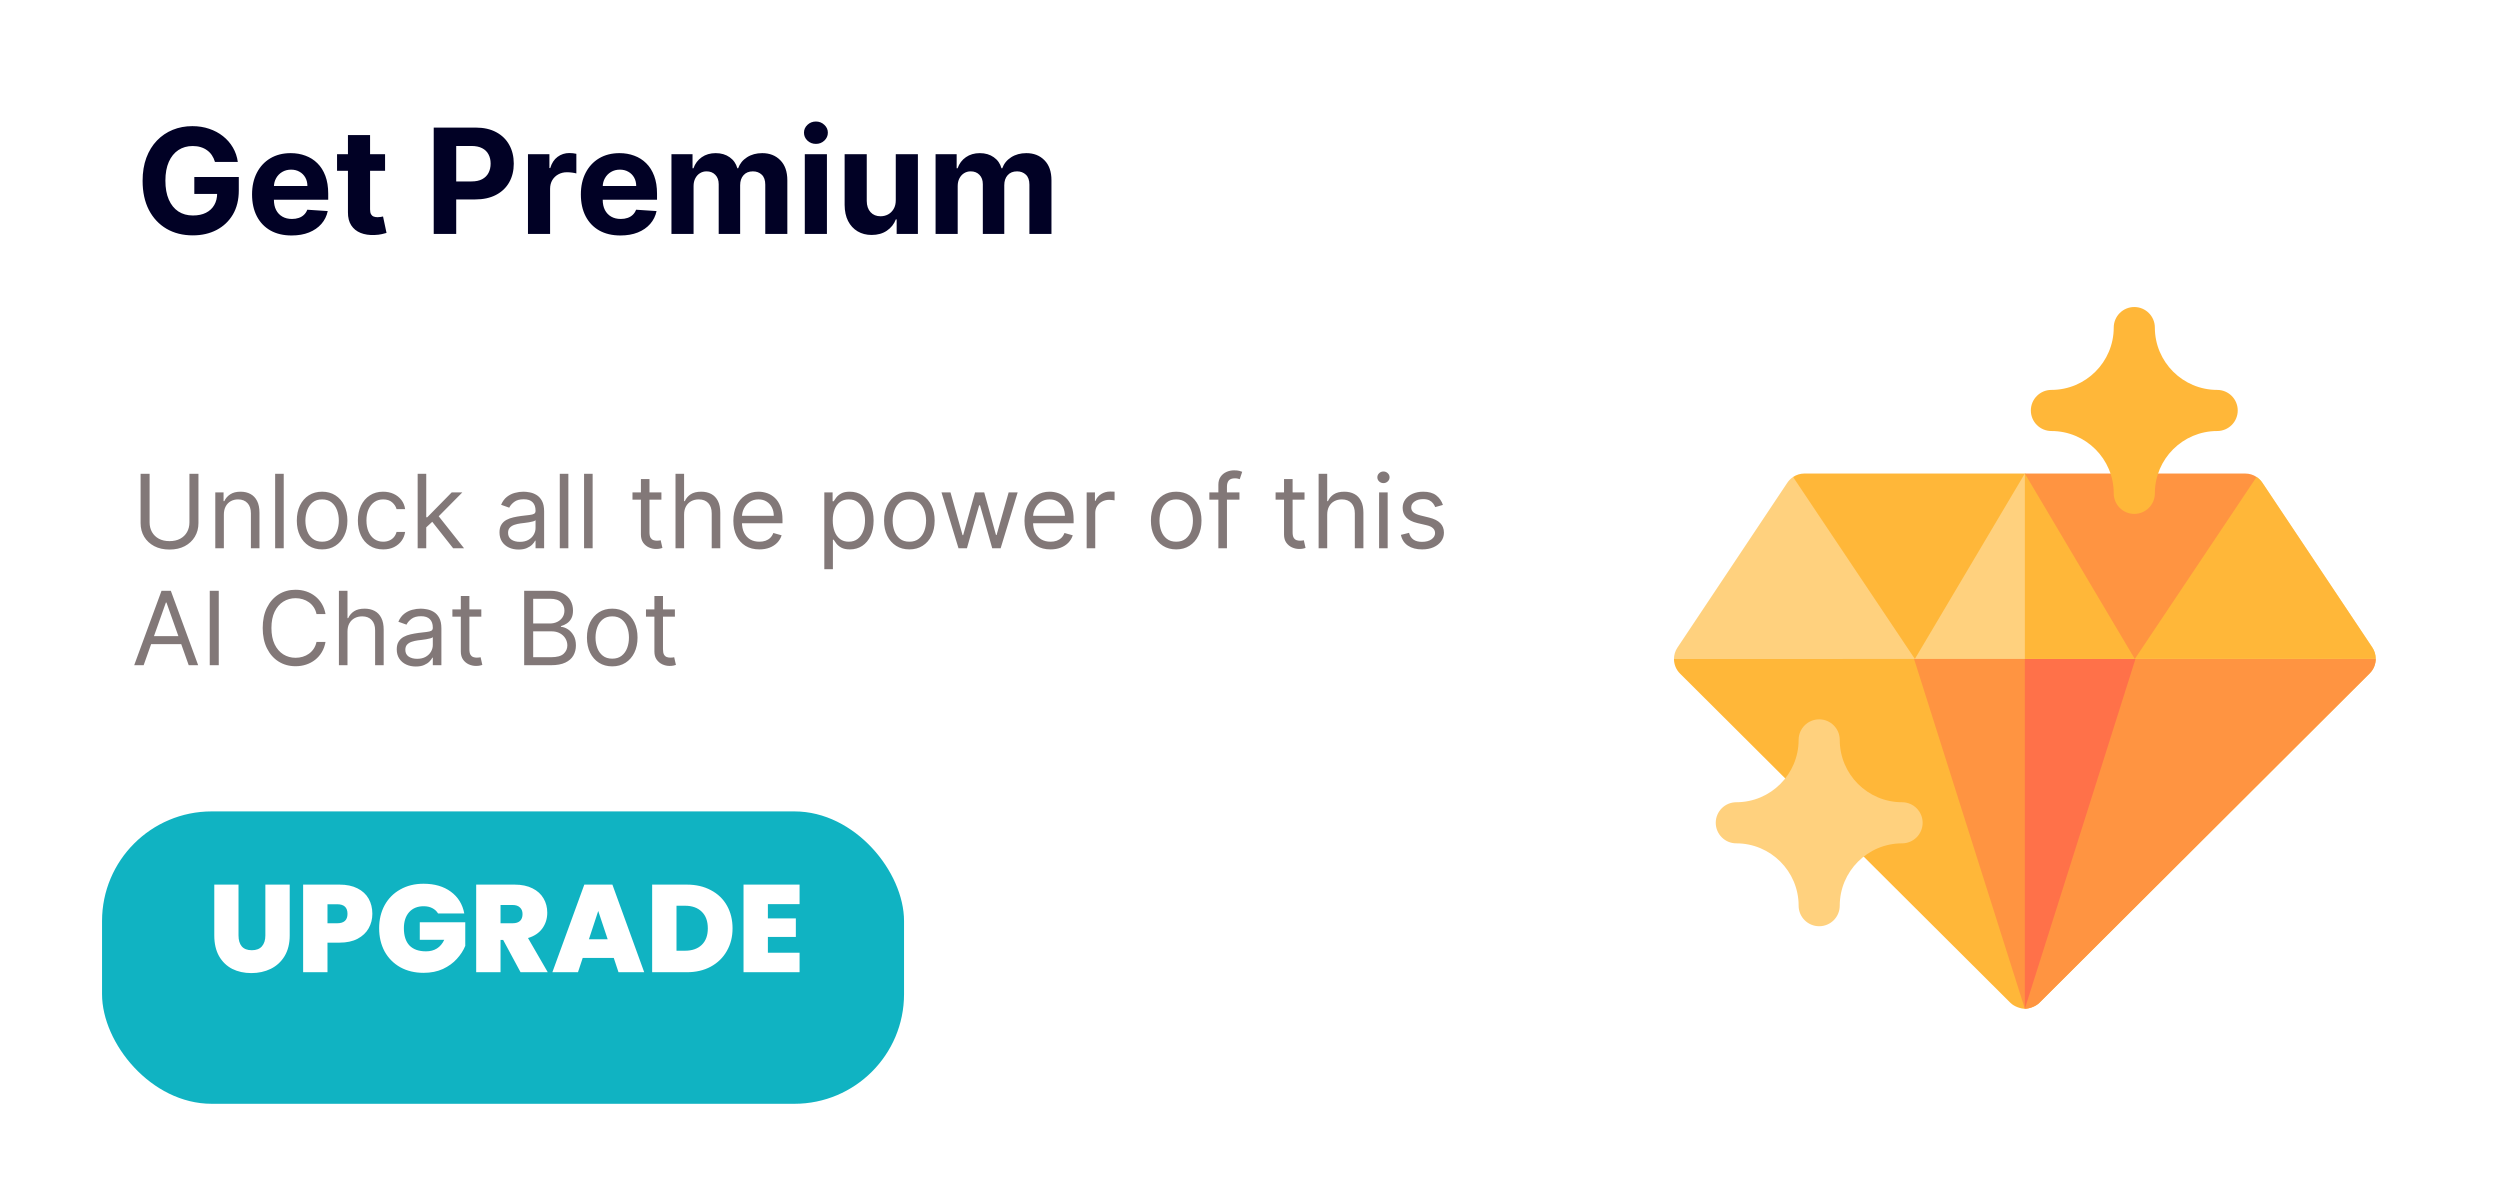 <svg width="342" height="163" viewBox="0 0 342 163" fill="none" xmlns="http://www.w3.org/2000/svg">
<rect width="342" height="163" rx="8" fill="white"/>
<g filter="url(#filter0_d_6004_713)">
<rect x="13.959" y="107" width="109.714" height="40" rx="15" fill="#10B3C2"/>
</g>
<path d="M29.408 22.156C29.309 21.811 29.169 21.505 28.989 21.24C28.809 20.97 28.589 20.743 28.329 20.558C28.073 20.369 27.779 20.224 27.448 20.125C27.121 20.026 26.759 19.976 26.361 19.976C25.618 19.976 24.965 20.16 24.401 20.53C23.843 20.899 23.407 21.437 23.094 22.142C22.782 22.843 22.626 23.7 22.626 24.713C22.626 25.726 22.779 26.588 23.087 27.298C23.395 28.009 23.831 28.551 24.394 28.925C24.957 29.294 25.623 29.479 26.39 29.479C27.086 29.479 27.68 29.356 28.172 29.109C28.67 28.858 29.048 28.506 29.309 28.051C29.574 27.597 29.707 27.059 29.707 26.439L30.332 26.531H26.582V24.216H32.668V26.048C32.668 27.327 32.398 28.425 31.859 29.344C31.319 30.258 30.575 30.963 29.628 31.46C28.681 31.953 27.597 32.199 26.376 32.199C25.012 32.199 23.814 31.898 22.782 31.297C21.75 30.691 20.945 29.831 20.367 28.719C19.794 27.601 19.508 26.276 19.508 24.741C19.508 23.562 19.678 22.511 20.019 21.588C20.365 20.66 20.848 19.874 21.468 19.23C22.088 18.586 22.81 18.096 23.634 17.76C24.458 17.424 25.351 17.256 26.312 17.256C27.136 17.256 27.903 17.376 28.613 17.618C29.323 17.855 29.953 18.191 30.502 18.626C31.056 19.062 31.508 19.581 31.859 20.182C32.209 20.778 32.434 21.437 32.533 22.156H29.408ZM39.893 32.213C38.771 32.213 37.805 31.986 36.995 31.531C36.19 31.072 35.57 30.423 35.135 29.585C34.699 28.742 34.481 27.746 34.481 26.595C34.481 25.473 34.699 24.488 35.135 23.641C35.57 22.793 36.183 22.133 36.974 21.659C37.769 21.186 38.702 20.949 39.772 20.949C40.492 20.949 41.162 21.065 41.782 21.297C42.407 21.524 42.952 21.867 43.416 22.327C43.885 22.786 44.249 23.364 44.51 24.06C44.77 24.751 44.9 25.561 44.9 26.489V27.32H35.688V25.445H42.052C42.052 25.009 41.957 24.623 41.768 24.287C41.579 23.951 41.316 23.688 40.98 23.499C40.648 23.305 40.262 23.207 39.822 23.207C39.363 23.207 38.956 23.314 38.6 23.527C38.25 23.735 37.975 24.017 37.776 24.372C37.578 24.723 37.476 25.113 37.471 25.544V27.327C37.471 27.866 37.571 28.333 37.769 28.726C37.973 29.119 38.26 29.422 38.629 29.635C38.998 29.848 39.436 29.954 39.943 29.954C40.279 29.954 40.587 29.907 40.866 29.812C41.145 29.718 41.385 29.576 41.583 29.386C41.782 29.197 41.934 28.965 42.038 28.69L44.836 28.875C44.694 29.547 44.403 30.134 43.963 30.636C43.527 31.134 42.964 31.522 42.272 31.801C41.586 32.076 40.793 32.213 39.893 32.213ZM52.677 21.091V23.364H46.108V21.091H52.677ZM47.599 18.477H50.625V28.648C50.625 28.927 50.667 29.145 50.752 29.301C50.838 29.453 50.956 29.559 51.108 29.621C51.264 29.682 51.444 29.713 51.647 29.713C51.789 29.713 51.931 29.701 52.073 29.678C52.215 29.649 52.324 29.628 52.4 29.614L52.876 31.865C52.724 31.912 52.511 31.967 52.237 32.028C51.962 32.095 51.628 32.135 51.235 32.149C50.506 32.178 49.867 32.081 49.318 31.858C48.773 31.635 48.349 31.29 48.046 30.821C47.743 30.352 47.594 29.76 47.599 29.046V18.477ZM59.334 32V17.454H65.072C66.176 17.454 67.115 17.665 67.892 18.087C68.668 18.503 69.26 19.083 69.668 19.827C70.079 20.565 70.285 21.418 70.285 22.384C70.285 23.349 70.077 24.202 69.66 24.94C69.244 25.679 68.64 26.254 67.849 26.666C67.063 27.078 66.112 27.284 64.994 27.284H61.337V24.82H64.497C65.089 24.82 65.577 24.718 65.96 24.514C66.348 24.306 66.637 24.019 66.827 23.655C67.021 23.285 67.118 22.862 67.118 22.384C67.118 21.901 67.021 21.479 66.827 21.119C66.637 20.755 66.348 20.473 65.96 20.274C65.572 20.07 65.079 19.969 64.483 19.969H62.409V32H59.334ZM72.226 32V21.091H75.159V22.994H75.273C75.472 22.317 75.806 21.806 76.274 21.46C76.743 21.11 77.283 20.935 77.894 20.935C78.045 20.935 78.209 20.944 78.384 20.963C78.559 20.982 78.713 21.008 78.845 21.041V23.726C78.703 23.683 78.507 23.645 78.256 23.612C78.005 23.579 77.775 23.562 77.567 23.562C77.122 23.562 76.724 23.66 76.374 23.854C76.028 24.043 75.754 24.308 75.55 24.649C75.351 24.99 75.252 25.383 75.252 25.828V32H72.226ZM84.874 32.213C83.751 32.213 82.785 31.986 81.976 31.531C81.171 31.072 80.551 30.423 80.115 29.585C79.679 28.742 79.462 27.746 79.462 26.595C79.462 25.473 79.679 24.488 80.115 23.641C80.551 22.793 81.164 22.133 81.954 21.659C82.75 21.186 83.683 20.949 84.753 20.949C85.472 20.949 86.142 21.065 86.763 21.297C87.388 21.524 87.932 21.867 88.396 22.327C88.865 22.786 89.23 23.364 89.49 24.06C89.75 24.751 89.881 25.561 89.881 26.489V27.32H80.669V25.445H87.033C87.033 25.009 86.938 24.623 86.749 24.287C86.559 23.951 86.296 23.688 85.96 23.499C85.629 23.305 85.243 23.207 84.802 23.207C84.343 23.207 83.936 23.314 83.581 23.527C83.231 23.735 82.956 24.017 82.757 24.372C82.558 24.723 82.456 25.113 82.452 25.544V27.327C82.452 27.866 82.551 28.333 82.75 28.726C82.954 29.119 83.24 29.422 83.609 29.635C83.979 29.848 84.417 29.954 84.923 29.954C85.259 29.954 85.567 29.907 85.847 29.812C86.126 29.718 86.365 29.576 86.564 29.386C86.763 29.197 86.914 28.965 87.018 28.69L89.817 28.875C89.675 29.547 89.383 30.134 88.943 30.636C88.507 31.134 87.944 31.522 87.253 31.801C86.566 32.076 85.773 32.213 84.874 32.213ZM91.855 32V21.091H94.739V23.016H94.866C95.094 22.376 95.472 21.872 96.003 21.503C96.533 21.134 97.168 20.949 97.906 20.949C98.654 20.949 99.291 21.136 99.817 21.51C100.342 21.879 100.693 22.381 100.868 23.016H100.981C101.204 22.391 101.606 21.891 102.189 21.517C102.776 21.138 103.47 20.949 104.27 20.949C105.288 20.949 106.114 21.273 106.748 21.922C107.388 22.566 107.707 23.48 107.707 24.663V32H104.689V25.26C104.689 24.654 104.528 24.199 104.206 23.896C103.884 23.593 103.481 23.442 102.998 23.442C102.449 23.442 102.021 23.617 101.713 23.967C101.405 24.313 101.251 24.77 101.251 25.338V32H98.318V25.196C98.318 24.661 98.164 24.235 97.856 23.918C97.553 23.6 97.153 23.442 96.656 23.442C96.32 23.442 96.017 23.527 95.747 23.697C95.482 23.863 95.271 24.098 95.115 24.401C94.959 24.699 94.881 25.049 94.881 25.452V32H91.855ZM110.097 32V21.091H113.123V32H110.097ZM111.617 19.685C111.167 19.685 110.781 19.535 110.459 19.237C110.142 18.934 109.984 18.572 109.984 18.151C109.984 17.734 110.142 17.376 110.459 17.078C110.781 16.775 111.167 16.624 111.617 16.624C112.067 16.624 112.45 16.775 112.768 17.078C113.09 17.376 113.251 17.734 113.251 18.151C113.251 18.572 113.09 18.934 112.768 19.237C112.45 19.535 112.067 19.685 111.617 19.685ZM122.542 27.355V21.091H125.568V32H122.663V30.018H122.549C122.303 30.658 121.893 31.171 121.321 31.56C120.752 31.948 120.059 32.142 119.24 32.142C118.51 32.142 117.869 31.976 117.315 31.645C116.761 31.313 116.328 30.842 116.015 30.232C115.707 29.621 115.551 28.889 115.546 28.037V21.091H118.572V27.497C118.577 28.141 118.75 28.65 119.09 29.024C119.431 29.398 119.888 29.585 120.461 29.585C120.826 29.585 121.167 29.502 121.484 29.337C121.801 29.166 122.057 28.915 122.251 28.584C122.45 28.252 122.547 27.843 122.542 27.355ZM127.988 32V21.091H130.871V23.016H130.999C131.226 22.376 131.605 21.872 132.136 21.503C132.666 21.134 133.3 20.949 134.039 20.949C134.787 20.949 135.424 21.136 135.949 21.51C136.475 21.879 136.825 22.381 137.001 23.016H137.114C137.337 22.391 137.739 21.891 138.322 21.517C138.909 21.138 139.602 20.949 140.403 20.949C141.421 20.949 142.247 21.273 142.881 21.922C143.521 22.566 143.84 23.48 143.84 24.663V32H140.822V25.26C140.822 24.654 140.661 24.199 140.339 23.896C140.017 23.593 139.614 23.442 139.131 23.442C138.582 23.442 138.154 23.617 137.846 23.967C137.538 24.313 137.384 24.77 137.384 25.338V32H134.451V25.196C134.451 24.661 134.297 24.235 133.989 23.918C133.686 23.6 133.286 23.442 132.789 23.442C132.453 23.442 132.15 23.527 131.88 23.697C131.615 23.863 131.404 24.098 131.248 24.401C131.092 24.699 131.013 25.049 131.013 25.452V32H127.988Z" fill="#010125"/>
<path d="M32.629 121.015V127.968C32.629 128.614 32.777 129.113 33.071 129.464C33.377 129.815 33.836 129.991 34.448 129.991C35.06 129.991 35.519 129.815 35.825 129.464C36.143 129.101 36.301 128.603 36.301 127.968V121.015H39.633V127.968C39.633 129.067 39.401 130.008 38.936 130.79C38.472 131.561 37.837 132.144 37.032 132.541C36.239 132.926 35.355 133.119 34.38 133.119C33.406 133.119 32.533 132.926 31.762 132.541C31.003 132.144 30.402 131.561 29.96 130.79C29.53 130.019 29.314 129.079 29.314 127.968V121.015H32.629ZM50.937 125.01C50.937 125.735 50.767 126.398 50.427 126.999C50.098 127.588 49.594 128.064 48.914 128.427C48.245 128.778 47.424 128.954 46.449 128.954H44.8V133H41.468V121.015H46.449C47.412 121.015 48.228 121.185 48.897 121.525C49.577 121.865 50.087 122.335 50.427 122.936C50.767 123.537 50.937 124.228 50.937 125.01ZM46.126 126.302C47.067 126.302 47.537 125.871 47.537 125.01C47.537 124.137 47.067 123.701 46.126 123.701H44.8V126.302H46.126ZM59.925 124.959C59.733 124.642 59.467 124.398 59.127 124.228C58.798 124.058 58.407 123.973 57.953 123.973C57.115 123.973 56.452 124.245 55.965 124.789C55.489 125.333 55.251 126.064 55.251 126.982C55.251 128.013 55.505 128.801 56.016 129.345C56.537 129.878 57.291 130.144 58.276 130.144C59.444 130.144 60.277 129.617 60.776 128.563H57.426V126.166H63.648V129.396C63.388 130.031 63.002 130.626 62.492 131.181C61.994 131.736 61.359 132.195 60.589 132.558C59.818 132.909 58.94 133.085 57.953 133.085C56.752 133.085 55.687 132.83 54.758 132.32C53.84 131.799 53.126 131.079 52.615 130.161C52.117 129.232 51.867 128.172 51.867 126.982C51.867 125.803 52.117 124.755 52.615 123.837C53.126 122.908 53.84 122.188 54.758 121.678C55.675 121.157 56.735 120.896 57.937 120.896C59.444 120.896 60.691 121.259 61.676 121.984C62.663 122.709 63.275 123.701 63.513 124.959H59.925ZM71.211 133L68.831 128.58H68.474V133H65.142V121.015H70.395C71.358 121.015 72.174 121.185 72.843 121.525C73.511 121.854 74.016 122.313 74.356 122.902C74.696 123.48 74.866 124.132 74.866 124.857C74.866 125.673 74.639 126.393 74.186 127.016C73.744 127.628 73.092 128.064 72.231 128.325L74.934 133H71.211ZM68.474 126.302H70.123C70.576 126.302 70.916 126.194 71.143 125.979C71.369 125.764 71.483 125.452 71.483 125.044C71.483 124.659 71.364 124.358 71.126 124.143C70.899 123.916 70.565 123.803 70.123 123.803H68.474V126.302ZM83.963 131.045H79.713L79.067 133H75.565L79.934 121.015H83.776L88.128 133H84.609L83.963 131.045ZM83.13 128.495L81.838 124.619L80.563 128.495H83.13ZM93.957 121.015C95.215 121.015 96.314 121.27 97.255 121.78C98.207 122.279 98.938 122.981 99.448 123.888C99.958 124.795 100.213 125.832 100.213 126.999C100.213 128.155 99.952 129.186 99.431 130.093C98.921 131 98.19 131.714 97.238 132.235C96.297 132.745 95.204 133 93.957 133H89.214V121.015H93.957ZM93.702 130.059C94.677 130.059 95.442 129.793 95.997 129.26C96.552 128.727 96.83 127.974 96.83 126.999C96.83 126.013 96.552 125.254 95.997 124.721C95.442 124.177 94.677 123.905 93.702 123.905H92.546V130.059H93.702ZM105.047 123.684V125.639H108.872V128.172H105.047V130.331H109.382V133H101.715V121.015H109.382V123.684H105.047Z" fill="white"/>
<path d="M25.915 64.818H27.148V71.56C27.148 72.256 26.984 72.877 26.655 73.424C26.331 73.968 25.872 74.397 25.278 74.712C24.685 75.023 23.989 75.179 23.19 75.179C22.392 75.179 21.695 75.023 21.102 74.712C20.509 74.397 20.048 73.968 19.72 73.424C19.395 72.877 19.233 72.256 19.233 71.56V64.818H20.466V71.46C20.466 71.957 20.575 72.4 20.794 72.788C21.013 73.172 21.324 73.475 21.729 73.697C22.136 73.916 22.624 74.026 23.19 74.026C23.757 74.026 24.244 73.916 24.652 73.697C25.06 73.475 25.371 73.172 25.587 72.788C25.805 72.4 25.915 71.957 25.915 71.46V64.818ZM30.624 70.406V75H29.451V67.364H30.584V68.557H30.684C30.863 68.169 31.134 67.858 31.499 67.622C31.864 67.383 32.334 67.264 32.911 67.264C33.428 67.264 33.88 67.37 34.268 67.582C34.656 67.791 34.958 68.109 35.173 68.537C35.389 68.961 35.496 69.498 35.496 70.148V75H34.323V70.227C34.323 69.627 34.167 69.16 33.856 68.825C33.544 68.487 33.117 68.318 32.573 68.318C32.198 68.318 31.864 68.399 31.569 68.562C31.277 68.724 31.047 68.961 30.878 69.273C30.709 69.584 30.624 69.962 30.624 70.406ZM38.814 64.818V75H37.64V64.818H38.814ZM44.065 75.159C43.375 75.159 42.77 74.995 42.25 74.667C41.733 74.339 41.329 73.88 41.037 73.29C40.749 72.7 40.605 72.01 40.605 71.222C40.605 70.426 40.749 69.732 41.037 69.138C41.329 68.545 41.733 68.085 42.25 67.756C42.77 67.428 43.375 67.264 44.065 67.264C44.754 67.264 45.357 67.428 45.874 67.756C46.395 68.085 46.799 68.545 47.087 69.138C47.379 69.732 47.525 70.426 47.525 71.222C47.525 72.01 47.379 72.7 47.087 73.29C46.799 73.88 46.395 74.339 45.874 74.667C45.357 74.995 44.754 75.159 44.065 75.159ZM44.065 74.105C44.589 74.105 45.019 73.971 45.357 73.702C45.696 73.434 45.946 73.081 46.108 72.644C46.27 72.206 46.352 71.732 46.352 71.222C46.352 70.711 46.27 70.236 46.108 69.795C45.946 69.354 45.696 68.998 45.357 68.726C45.019 68.454 44.589 68.318 44.065 68.318C43.541 68.318 43.11 68.454 42.772 68.726C42.434 68.998 42.184 69.354 42.022 69.795C41.859 70.236 41.778 70.711 41.778 71.222C41.778 71.732 41.859 72.206 42.022 72.644C42.184 73.081 42.434 73.434 42.772 73.702C43.11 73.971 43.541 74.105 44.065 74.105ZM52.418 75.159C51.702 75.159 51.086 74.99 50.569 74.652C50.052 74.314 49.654 73.848 49.376 73.255C49.097 72.662 48.958 71.984 48.958 71.222C48.958 70.446 49.101 69.762 49.386 69.168C49.674 68.572 50.075 68.106 50.589 67.771C51.106 67.433 51.709 67.264 52.398 67.264C52.935 67.264 53.419 67.364 53.85 67.562C54.281 67.761 54.634 68.04 54.909 68.398C55.184 68.756 55.355 69.173 55.421 69.651H54.248C54.158 69.303 53.959 68.994 53.651 68.726C53.346 68.454 52.935 68.318 52.418 68.318C51.961 68.318 51.56 68.438 51.215 68.676C50.874 68.912 50.607 69.245 50.415 69.675C50.226 70.103 50.131 70.605 50.131 71.182C50.131 71.772 50.224 72.285 50.41 72.723C50.599 73.16 50.864 73.5 51.205 73.742C51.55 73.984 51.954 74.105 52.418 74.105C52.723 74.105 53 74.052 53.249 73.946C53.497 73.84 53.708 73.688 53.88 73.489C54.052 73.29 54.175 73.051 54.248 72.773H55.421C55.355 73.224 55.191 73.629 54.929 73.991C54.67 74.349 54.327 74.634 53.9 74.846C53.476 75.055 52.982 75.159 52.418 75.159ZM58.23 72.216L58.21 70.764H58.449L61.79 67.364H63.242L59.682 70.963H59.582L58.23 72.216ZM57.136 75V64.818H58.31V75H57.136ZM61.989 75L59.006 71.222L59.841 70.406L63.48 75H61.989ZM70.936 75.179C70.452 75.179 70.013 75.088 69.619 74.906C69.224 74.72 68.911 74.453 68.679 74.105C68.447 73.754 68.331 73.329 68.331 72.832C68.331 72.395 68.417 72.04 68.59 71.769C68.762 71.493 68.992 71.278 69.281 71.122C69.569 70.966 69.887 70.85 70.235 70.774C70.587 70.695 70.94 70.632 71.294 70.585C71.758 70.526 72.134 70.481 72.423 70.451C72.714 70.418 72.927 70.363 73.059 70.287C73.195 70.211 73.263 70.078 73.263 69.889V69.849C73.263 69.359 73.129 68.978 72.86 68.706C72.595 68.434 72.192 68.298 71.652 68.298C71.092 68.298 70.653 68.421 70.335 68.666C70.016 68.912 69.793 69.173 69.663 69.452L68.55 69.054C68.749 68.59 69.014 68.229 69.345 67.97C69.68 67.708 70.045 67.526 70.439 67.423C70.837 67.317 71.228 67.264 71.612 67.264C71.858 67.264 72.139 67.294 72.458 67.354C72.779 67.41 73.089 67.528 73.387 67.707C73.689 67.886 73.939 68.156 74.138 68.517C74.337 68.878 74.436 69.362 74.436 69.969V75H73.263V73.966H73.203C73.124 74.132 72.991 74.309 72.806 74.498C72.62 74.687 72.373 74.847 72.065 74.98C71.757 75.113 71.38 75.179 70.936 75.179ZM71.115 74.125C71.579 74.125 71.97 74.034 72.288 73.852C72.61 73.669 72.852 73.434 73.014 73.146C73.18 72.857 73.263 72.554 73.263 72.236V71.162C73.213 71.222 73.104 71.276 72.935 71.326C72.769 71.372 72.577 71.414 72.358 71.45C72.143 71.483 71.932 71.513 71.727 71.54C71.525 71.563 71.361 71.583 71.235 71.599C70.93 71.639 70.645 71.704 70.379 71.793C70.118 71.879 69.906 72.01 69.743 72.186C69.584 72.358 69.504 72.594 69.504 72.892C69.504 73.3 69.655 73.608 69.957 73.817C70.262 74.022 70.648 74.125 71.115 74.125ZM77.751 64.818V75H76.578V64.818H77.751ZM81.073 64.818V75H79.9V64.818H81.073ZM90.481 67.364V68.358H86.523V67.364H90.481ZM87.677 65.534H88.85V72.812C88.85 73.144 88.898 73.392 88.994 73.558C89.094 73.721 89.22 73.83 89.372 73.886C89.528 73.939 89.692 73.966 89.864 73.966C89.994 73.966 90.1 73.959 90.183 73.946C90.265 73.93 90.332 73.916 90.381 73.906L90.62 74.96C90.54 74.99 90.43 75.02 90.287 75.05C90.144 75.083 89.964 75.099 89.745 75.099C89.414 75.099 89.089 75.028 88.771 74.886C88.456 74.743 88.194 74.526 87.985 74.234C87.78 73.943 87.677 73.575 87.677 73.131V65.534ZM93.583 70.406V75H92.41V64.818H93.583V68.557H93.683C93.862 68.162 94.13 67.849 94.488 67.617C94.849 67.382 95.33 67.264 95.93 67.264C96.45 67.264 96.906 67.369 97.297 67.577C97.688 67.783 97.991 68.099 98.207 68.527C98.425 68.951 98.535 69.492 98.535 70.148V75H97.362V70.227C97.362 69.621 97.204 69.152 96.889 68.82C96.578 68.486 96.145 68.318 95.592 68.318C95.207 68.318 94.862 68.399 94.558 68.562C94.256 68.724 94.017 68.961 93.842 69.273C93.669 69.584 93.583 69.962 93.583 70.406ZM103.883 75.159C103.147 75.159 102.512 74.997 101.979 74.672C101.449 74.344 101.039 73.886 100.751 73.3C100.466 72.71 100.323 72.024 100.323 71.242C100.323 70.459 100.466 69.77 100.751 69.173C101.039 68.573 101.44 68.106 101.954 67.771C102.471 67.433 103.074 67.264 103.764 67.264C104.161 67.264 104.554 67.331 104.942 67.463C105.33 67.596 105.683 67.811 106.001 68.109C106.319 68.404 106.573 68.796 106.762 69.283C106.95 69.77 107.045 70.37 107.045 71.082V71.579H101.159V70.565H105.852C105.852 70.135 105.766 69.75 105.593 69.412C105.424 69.074 105.182 68.807 104.867 68.612C104.556 68.416 104.188 68.318 103.764 68.318C103.296 68.318 102.892 68.434 102.551 68.666C102.213 68.895 101.952 69.193 101.77 69.561C101.588 69.929 101.497 70.323 101.497 70.744V71.421C101.497 71.997 101.596 72.486 101.795 72.887C101.997 73.285 102.277 73.588 102.635 73.797C102.993 74.002 103.409 74.105 103.883 74.105C104.191 74.105 104.47 74.062 104.718 73.976C104.97 73.886 105.187 73.754 105.369 73.578C105.552 73.399 105.693 73.177 105.792 72.912L106.926 73.23C106.806 73.615 106.606 73.953 106.324 74.244C106.042 74.533 105.694 74.758 105.28 74.921C104.866 75.079 104.4 75.159 103.883 75.159ZM112.767 77.864V67.364H113.901V68.577H114.04C114.126 68.444 114.245 68.275 114.398 68.07C114.554 67.861 114.776 67.675 115.064 67.513C115.356 67.347 115.75 67.264 116.247 67.264C116.89 67.264 117.457 67.425 117.948 67.746C118.438 68.068 118.821 68.524 119.096 69.114C119.371 69.704 119.509 70.4 119.509 71.202C119.509 72.01 119.371 72.711 119.096 73.305C118.821 73.895 118.44 74.352 117.953 74.677C117.465 74.998 116.904 75.159 116.267 75.159C115.777 75.159 115.384 75.078 115.089 74.915C114.794 74.75 114.567 74.562 114.408 74.354C114.249 74.142 114.126 73.966 114.04 73.827H113.941V77.864H112.767ZM113.921 71.182C113.921 71.758 114.005 72.267 114.174 72.708C114.343 73.146 114.59 73.489 114.915 73.737C115.24 73.983 115.637 74.105 116.108 74.105C116.599 74.105 117.008 73.976 117.336 73.717C117.668 73.456 117.916 73.104 118.082 72.663C118.251 72.219 118.335 71.725 118.335 71.182C118.335 70.645 118.253 70.161 118.087 69.73C117.924 69.296 117.677 68.953 117.346 68.701C117.018 68.446 116.605 68.318 116.108 68.318C115.631 68.318 115.23 68.439 114.905 68.681C114.58 68.92 114.335 69.254 114.169 69.685C114.003 70.113 113.921 70.612 113.921 71.182ZM124.401 75.159C123.711 75.159 123.106 74.995 122.586 74.667C122.069 74.339 121.665 73.88 121.373 73.29C121.085 72.7 120.941 72.01 120.941 71.222C120.941 70.426 121.085 69.732 121.373 69.138C121.665 68.545 122.069 68.085 122.586 67.756C123.106 67.428 123.711 67.264 124.401 67.264C125.09 67.264 125.693 67.428 126.21 67.756C126.731 68.085 127.135 68.545 127.423 69.138C127.715 69.732 127.861 70.426 127.861 71.222C127.861 72.01 127.715 72.7 127.423 73.29C127.135 73.88 126.731 74.339 126.21 74.667C125.693 74.995 125.09 75.159 124.401 75.159ZM124.401 74.105C124.924 74.105 125.355 73.971 125.693 73.702C126.031 73.434 126.282 73.081 126.444 72.644C126.606 72.206 126.688 71.732 126.688 71.222C126.688 70.711 126.606 70.236 126.444 69.795C126.282 69.354 126.031 68.998 125.693 68.726C125.355 68.454 124.924 68.318 124.401 68.318C123.877 68.318 123.446 68.454 123.108 68.726C122.77 68.998 122.52 69.354 122.357 69.795C122.195 70.236 122.114 70.711 122.114 71.222C122.114 71.732 122.195 72.206 122.357 72.644C122.52 73.081 122.77 73.434 123.108 73.702C123.446 73.971 123.877 74.105 124.401 74.105ZM131.122 75L128.796 67.364H130.029L131.679 73.21H131.759L133.389 67.364H134.642L136.253 73.19H136.333L137.983 67.364H139.216L136.889 75H135.736L134.066 69.133H133.946L132.276 75H131.122ZM143.709 75.159C142.973 75.159 142.339 74.997 141.805 74.672C141.275 74.344 140.865 73.886 140.577 73.3C140.292 72.71 140.15 72.024 140.15 71.242C140.15 70.459 140.292 69.77 140.577 69.173C140.865 68.573 141.266 68.106 141.78 67.771C142.297 67.433 142.9 67.264 143.59 67.264C143.988 67.264 144.38 67.331 144.768 67.463C145.156 67.596 145.509 67.811 145.827 68.109C146.145 68.404 146.399 68.796 146.588 69.283C146.777 69.77 146.871 70.37 146.871 71.082V71.579H140.985V70.565H145.678C145.678 70.135 145.592 69.75 145.419 69.412C145.25 69.074 145.008 68.807 144.694 68.612C144.382 68.416 144.014 68.318 143.59 68.318C143.123 68.318 142.718 68.434 142.377 68.666C142.039 68.895 141.779 69.193 141.596 69.561C141.414 69.929 141.323 70.323 141.323 70.744V71.421C141.323 71.997 141.422 72.486 141.621 72.887C141.823 73.285 142.103 73.588 142.461 73.797C142.819 74.002 143.235 74.105 143.709 74.105C144.017 74.105 144.296 74.062 144.544 73.976C144.796 73.886 145.013 73.754 145.196 73.578C145.378 73.399 145.519 73.177 145.618 72.912L146.752 73.23C146.632 73.615 146.432 73.953 146.15 74.244C145.868 74.533 145.52 74.758 145.106 74.921C144.692 75.079 144.226 75.159 143.709 75.159ZM148.656 75V67.364H149.789V68.517H149.869C150.008 68.139 150.26 67.833 150.625 67.597C150.989 67.362 151.4 67.244 151.858 67.244C151.944 67.244 152.051 67.246 152.181 67.249C152.31 67.253 152.408 67.258 152.474 67.264V68.457C152.434 68.447 152.343 68.433 152.201 68.413C152.061 68.389 151.914 68.378 151.758 68.378C151.387 68.378 151.056 68.456 150.764 68.612C150.475 68.764 150.247 68.976 150.078 69.248C149.912 69.516 149.829 69.823 149.829 70.168V75H148.656ZM160.905 75.159C160.215 75.159 159.61 74.995 159.09 74.667C158.573 74.339 158.169 73.88 157.877 73.29C157.589 72.7 157.444 72.01 157.444 71.222C157.444 70.426 157.589 69.732 157.877 69.138C158.169 68.545 158.573 68.085 159.09 67.756C159.61 67.428 160.215 67.264 160.905 67.264C161.594 67.264 162.197 67.428 162.714 67.756C163.235 68.085 163.639 68.545 163.927 69.138C164.219 69.732 164.365 70.426 164.365 71.222C164.365 72.01 164.219 72.7 163.927 73.29C163.639 73.88 163.235 74.339 162.714 74.667C162.197 74.995 161.594 75.159 160.905 75.159ZM160.905 74.105C161.428 74.105 161.859 73.971 162.197 73.702C162.535 73.434 162.786 73.081 162.948 72.644C163.11 72.206 163.192 71.732 163.192 71.222C163.192 70.711 163.11 70.236 162.948 69.795C162.786 69.354 162.535 68.998 162.197 68.726C161.859 68.454 161.428 68.318 160.905 68.318C160.381 68.318 159.95 68.454 159.612 68.726C159.274 68.998 159.024 69.354 158.861 69.795C158.699 70.236 158.618 70.711 158.618 71.222C158.618 71.732 158.699 72.206 158.861 72.644C159.024 73.081 159.274 73.434 159.612 73.702C159.95 73.971 160.381 74.105 160.905 74.105ZM169.556 67.364V68.358H165.44V67.364H169.556ZM166.673 75V66.31C166.673 65.872 166.776 65.508 166.981 65.216C167.187 64.924 167.453 64.706 167.782 64.56C168.11 64.414 168.456 64.341 168.821 64.341C169.109 64.341 169.344 64.364 169.527 64.41C169.709 64.457 169.845 64.5 169.934 64.54L169.596 65.554C169.537 65.534 169.454 65.509 169.348 65.479C169.245 65.45 169.109 65.435 168.94 65.435C168.552 65.435 168.272 65.532 168.1 65.728C167.931 65.924 167.846 66.21 167.846 66.588V75H166.673ZM178.459 67.364V68.358H174.502V67.364H178.459ZM175.655 65.534H176.829V72.812C176.829 73.144 176.877 73.392 176.973 73.558C177.072 73.721 177.198 73.83 177.351 73.886C177.506 73.939 177.671 73.966 177.843 73.966C177.972 73.966 178.078 73.959 178.161 73.946C178.244 73.93 178.31 73.916 178.36 73.906L178.599 74.96C178.519 74.99 178.408 75.02 178.265 75.05C178.123 75.083 177.942 75.099 177.724 75.099C177.392 75.099 177.067 75.028 176.749 74.886C176.434 74.743 176.172 74.526 175.964 74.234C175.758 73.943 175.655 73.575 175.655 73.131V65.534ZM181.562 70.406V75H180.388V64.818H181.562V68.557H181.661C181.84 68.162 182.108 67.849 182.466 67.617C182.828 67.382 183.308 67.264 183.908 67.264C184.429 67.264 184.884 67.369 185.275 67.577C185.666 67.783 185.97 68.099 186.185 68.527C186.404 68.951 186.513 69.492 186.513 70.148V75H185.34V70.227C185.34 69.621 185.183 69.152 184.868 68.82C184.556 68.486 184.124 68.318 183.57 68.318C183.186 68.318 182.841 68.399 182.536 68.562C182.234 68.724 181.996 68.961 181.82 69.273C181.648 69.584 181.562 69.962 181.562 70.406ZM188.66 75V67.364H189.833V75H188.66ZM189.256 66.091C189.028 66.091 188.83 66.013 188.665 65.857C188.502 65.701 188.421 65.514 188.421 65.296C188.421 65.077 188.502 64.889 188.665 64.734C188.83 64.578 189.028 64.5 189.256 64.5C189.485 64.5 189.681 64.578 189.843 64.734C190.009 64.889 190.092 65.077 190.092 65.296C190.092 65.514 190.009 65.701 189.843 65.857C189.681 66.013 189.485 66.091 189.256 66.091ZM197.391 69.074L196.337 69.372C196.271 69.197 196.173 69.026 196.044 68.86C195.918 68.691 195.746 68.552 195.527 68.442C195.308 68.333 195.028 68.278 194.687 68.278C194.219 68.278 193.83 68.386 193.518 68.602C193.21 68.814 193.056 69.084 193.056 69.412C193.056 69.704 193.162 69.934 193.374 70.103C193.586 70.272 193.918 70.413 194.368 70.526L195.502 70.804C196.185 70.97 196.693 71.223 197.028 71.565C197.363 71.903 197.53 72.338 197.53 72.872C197.53 73.31 197.404 73.701 197.153 74.046C196.904 74.39 196.556 74.662 196.108 74.861C195.661 75.06 195.141 75.159 194.547 75.159C193.769 75.159 193.124 74.99 192.613 74.652C192.103 74.314 191.78 73.82 191.644 73.171L192.758 72.892C192.864 73.303 193.064 73.611 193.359 73.817C193.657 74.022 194.047 74.125 194.528 74.125C195.074 74.125 195.509 74.009 195.83 73.777C196.155 73.542 196.317 73.26 196.317 72.932C196.317 72.667 196.224 72.445 196.039 72.266C195.853 72.083 195.568 71.947 195.184 71.858L193.911 71.56C193.212 71.394 192.698 71.137 192.37 70.789C192.045 70.438 191.883 69.999 191.883 69.472C191.883 69.041 192.004 68.66 192.246 68.328C192.491 67.997 192.824 67.737 193.245 67.548C193.669 67.359 194.15 67.264 194.687 67.264C195.442 67.264 196.036 67.43 196.466 67.761C196.901 68.093 197.209 68.53 197.391 69.074ZM19.651 91H18.358L22.097 80.818H23.369L27.108 91H25.815L22.773 82.429H22.693L19.651 91ZM20.128 87.023H25.338V88.117H20.128V87.023ZM29.927 80.818V91H28.694V80.818H29.927ZM44.53 84H43.297C43.224 83.645 43.096 83.334 42.914 83.065C42.735 82.797 42.516 82.572 42.258 82.389C42.002 82.204 41.719 82.064 41.407 81.972C41.096 81.879 40.771 81.832 40.433 81.832C39.817 81.832 39.258 81.988 38.758 82.3C38.261 82.611 37.864 83.07 37.569 83.677C37.278 84.283 37.132 85.028 37.132 85.909C37.132 86.791 37.278 87.535 37.569 88.141C37.864 88.748 38.261 89.207 38.758 89.519C39.258 89.83 39.817 89.986 40.433 89.986C40.771 89.986 41.096 89.939 41.407 89.847C41.719 89.754 42.002 89.616 42.258 89.434C42.516 89.248 42.735 89.021 42.914 88.753C43.096 88.481 43.224 88.169 43.297 87.818H44.53C44.437 88.338 44.268 88.804 44.023 89.215C43.777 89.626 43.472 89.976 43.108 90.264C42.743 90.549 42.334 90.766 41.88 90.915C41.429 91.065 40.947 91.139 40.433 91.139C39.565 91.139 38.792 90.927 38.116 90.503C37.44 90.079 36.908 89.475 36.52 88.693C36.133 87.911 35.939 86.983 35.939 85.909C35.939 84.835 36.133 83.907 36.52 83.125C36.908 82.343 37.44 81.74 38.116 81.315C38.792 80.891 39.565 80.679 40.433 80.679C40.947 80.679 41.429 80.754 41.88 80.903C42.334 81.052 42.743 81.271 43.108 81.559C43.472 81.844 43.777 82.192 44.023 82.603C44.268 83.011 44.437 83.476 44.53 84ZM47.536 86.406V91H46.363V80.818H47.536V84.557H47.636C47.815 84.162 48.083 83.849 48.441 83.617C48.802 83.382 49.283 83.264 49.883 83.264C50.403 83.264 50.859 83.369 51.25 83.577C51.641 83.783 51.944 84.099 52.16 84.527C52.379 84.951 52.488 85.492 52.488 86.148V91H51.315V86.227C51.315 85.621 51.157 85.152 50.842 84.82C50.531 84.486 50.098 84.318 49.545 84.318C49.16 84.318 48.816 84.399 48.511 84.562C48.209 84.724 47.97 84.961 47.795 85.273C47.622 85.584 47.536 85.962 47.536 86.406ZM56.882 91.179C56.398 91.179 55.959 91.088 55.564 90.906C55.17 90.72 54.856 90.453 54.624 90.105C54.392 89.754 54.276 89.329 54.276 88.832C54.276 88.395 54.363 88.04 54.535 87.769C54.707 87.493 54.938 87.278 55.226 87.122C55.514 86.966 55.833 86.85 56.181 86.774C56.532 86.695 56.885 86.632 57.239 86.585C57.703 86.526 58.08 86.481 58.368 86.451C58.66 86.418 58.872 86.363 59.004 86.287C59.14 86.211 59.208 86.078 59.208 85.889V85.849C59.208 85.359 59.074 84.978 58.806 84.706C58.54 84.434 58.138 84.298 57.597 84.298C57.037 84.298 56.598 84.421 56.28 84.666C55.962 84.912 55.738 85.173 55.609 85.452L54.495 85.054C54.694 84.59 54.959 84.229 55.291 83.97C55.625 83.708 55.99 83.526 56.384 83.423C56.782 83.317 57.173 83.264 57.558 83.264C57.803 83.264 58.085 83.294 58.403 83.354C58.724 83.41 59.034 83.528 59.333 83.707C59.634 83.886 59.884 84.156 60.083 84.517C60.282 84.878 60.382 85.362 60.382 85.969V91H59.208V89.966H59.149C59.069 90.132 58.937 90.309 58.751 90.498C58.565 90.687 58.318 90.847 58.01 90.98C57.702 91.113 57.326 91.179 56.882 91.179ZM57.06 90.125C57.525 90.125 57.916 90.034 58.234 89.852C58.555 89.669 58.797 89.434 58.96 89.146C59.125 88.857 59.208 88.554 59.208 88.236V87.162C59.159 87.222 59.049 87.276 58.88 87.326C58.714 87.372 58.522 87.414 58.303 87.45C58.088 87.483 57.877 87.513 57.672 87.54C57.47 87.563 57.306 87.583 57.18 87.599C56.875 87.639 56.59 87.704 56.325 87.793C56.063 87.879 55.851 88.01 55.688 88.186C55.529 88.358 55.45 88.594 55.45 88.892C55.45 89.3 55.601 89.608 55.902 89.817C56.207 90.022 56.593 90.125 57.06 90.125ZM65.844 83.364V84.358H61.887V83.364H65.844ZM63.04 81.534H64.213V88.812C64.213 89.144 64.261 89.392 64.358 89.558C64.457 89.721 64.583 89.83 64.735 89.886C64.891 89.939 65.055 89.966 65.228 89.966C65.357 89.966 65.463 89.959 65.546 89.946C65.629 89.93 65.695 89.916 65.745 89.906L65.983 90.96C65.904 90.99 65.793 91.02 65.65 91.05C65.508 91.083 65.327 91.099 65.108 91.099C64.777 91.099 64.452 91.028 64.134 90.886C63.819 90.743 63.557 90.526 63.348 90.234C63.143 89.943 63.04 89.575 63.04 89.131V81.534ZM71.706 91V80.818H75.265C75.975 80.818 76.559 80.941 77.02 81.186C77.481 81.428 77.824 81.754 78.049 82.165C78.275 82.573 78.387 83.026 78.387 83.523C78.387 83.96 78.309 84.322 78.154 84.606C78.001 84.892 77.799 85.117 77.547 85.283C77.299 85.448 77.028 85.571 76.737 85.651V85.75C77.048 85.77 77.362 85.879 77.677 86.078C77.991 86.277 78.255 86.562 78.467 86.933C78.679 87.305 78.785 87.758 78.785 88.296C78.785 88.806 78.669 89.265 78.437 89.673C78.205 90.08 77.839 90.403 77.338 90.642C76.838 90.881 76.187 91 75.385 91H71.706ZM72.939 89.906H75.385C76.19 89.906 76.762 89.751 77.1 89.439C77.441 89.124 77.612 88.743 77.612 88.296C77.612 87.951 77.524 87.633 77.348 87.341C77.173 87.046 76.922 86.811 76.598 86.635C76.273 86.456 75.888 86.367 75.444 86.367H72.939V89.906ZM72.939 85.293H75.225C75.597 85.293 75.931 85.22 76.23 85.074C76.531 84.928 76.77 84.722 76.946 84.457C77.125 84.192 77.214 83.881 77.214 83.523C77.214 83.075 77.058 82.696 76.747 82.384C76.435 82.069 75.941 81.912 75.265 81.912H72.939V85.293ZM83.754 91.159C83.065 91.159 82.46 90.995 81.94 90.667C81.423 90.339 81.018 89.88 80.727 89.29C80.438 88.7 80.294 88.01 80.294 87.222C80.294 86.426 80.438 85.732 80.727 85.138C81.018 84.545 81.423 84.085 81.94 83.756C82.46 83.428 83.065 83.264 83.754 83.264C84.444 83.264 85.047 83.428 85.564 83.756C86.084 84.085 86.489 84.545 86.777 85.138C87.069 85.732 87.215 86.426 87.215 87.222C87.215 88.01 87.069 88.7 86.777 89.29C86.489 89.88 86.084 90.339 85.564 90.667C85.047 90.995 84.444 91.159 83.754 91.159ZM83.754 90.105C84.278 90.105 84.709 89.971 85.047 89.702C85.385 89.434 85.635 89.081 85.798 88.644C85.96 88.206 86.041 87.732 86.041 87.222C86.041 86.711 85.96 86.236 85.798 85.795C85.635 85.354 85.385 84.998 85.047 84.726C84.709 84.454 84.278 84.318 83.754 84.318C83.231 84.318 82.8 84.454 82.462 84.726C82.124 84.998 81.873 85.354 81.711 85.795C81.549 86.236 81.467 86.711 81.467 87.222C81.467 87.732 81.549 88.206 81.711 88.644C81.873 89.081 82.124 89.434 82.462 89.702C82.8 89.971 83.231 90.105 83.754 90.105ZM92.326 83.364V84.358H88.369V83.364H92.326ZM89.522 81.534H90.696V88.812C90.696 89.144 90.744 89.392 90.84 89.558C90.939 89.721 91.065 89.83 91.218 89.886C91.374 89.939 91.538 89.966 91.71 89.966C91.839 89.966 91.945 89.959 92.028 89.946C92.111 89.93 92.177 89.916 92.227 89.906L92.466 90.96C92.386 90.99 92.275 91.02 92.133 91.05C91.99 91.083 91.809 91.099 91.591 91.099C91.259 91.099 90.934 91.028 90.616 90.886C90.301 90.743 90.04 90.526 89.831 90.234C89.625 89.943 89.522 89.575 89.522 89.131V81.534Z" fill="#827878"/>
<path d="M231.868 88.937L229 90.153C228.999 90.522 229.072 90.889 229.214 91.231C229.355 91.573 229.563 91.883 229.825 92.144L275.02 137.181C275.547 137.707 276.453 137.995 276.985 137.997C277.526 138 278.45 137.715 278.986 137.18L324.174 92.115C324.435 91.854 324.643 91.545 324.784 91.204C324.925 90.862 324.998 90.497 324.998 90.128L322.505 88.937H292.512L275.688 94.368L261.459 88.937L231.868 88.937Z" fill="#FFB739"/>
<path d="M324.997 90.128C324.997 90.853 324.718 91.572 324.173 92.115L278.986 137.18C278.454 137.712 277.538 137.997 276.999 137.997V93.944L292.512 88.937H322.505L324.997 90.128Z" fill="#FF9441"/>
<path d="M261.459 88.937L276.999 137.997L292.512 88.937H261.459Z" fill="#FF9441"/>
<path d="M292.512 88.937L276.999 137.997V88.937H292.512Z" fill="#FF7149"/>
<path d="M324.526 88.567L309.484 66.029C309.277 65.719 309.01 65.454 308.699 65.249L307.336 65.903L279.601 66.076L276.999 64.779L274.896 66.105L247.224 66.278L245.293 65.251C244.983 65.457 244.717 65.722 244.511 66.031L229.47 88.597C229.163 89.057 228.999 89.599 229 90.153L324.998 90.127C324.999 89.572 324.835 89.029 324.526 88.567Z" fill="#FFD17E"/>
<path d="M324.997 90.128C321.51 90.128 299.24 90.135 276.999 90.141V64.779L279.602 66.075L307.336 65.903L308.699 65.248C309.01 65.454 309.276 65.719 309.484 66.028L324.527 88.566C324.836 89.028 324.999 89.572 324.997 90.128ZM246.848 64.779C246.287 64.779 245.748 64.948 245.293 65.251L261.953 90.144H261.955L276.998 64.779H246.848Z" fill="#FFB739"/>
<path d="M292.048 90.136L308.699 65.248C308.239 64.943 307.7 64.78 307.148 64.78H276.998L292.036 90.136H292.048V90.136Z" fill="#FF9441"/>
<path d="M260.204 109.746C255.502 109.746 251.677 105.921 251.677 101.219C251.677 99.666 250.418 98.407 248.865 98.407C247.312 98.407 246.052 99.666 246.052 101.219C246.052 105.897 242.251 109.746 237.526 109.746C235.973 109.746 234.714 111.005 234.714 112.558C234.714 114.111 235.973 115.37 237.526 115.37C242.227 115.37 246.052 119.195 246.052 123.897C246.052 125.45 247.312 126.709 248.865 126.709C250.418 126.709 251.677 125.45 251.677 123.897C251.677 119.219 255.479 115.37 260.204 115.37C261.757 115.37 263.016 114.111 263.016 112.558C263.016 111.005 261.757 109.746 260.204 109.746Z" fill="#FFD17E"/>
<path d="M303.31 53.339C298.608 53.339 294.784 49.514 294.784 44.812C294.784 43.259 293.524 42 291.971 42C290.418 42 289.159 43.259 289.159 44.812C289.159 49.514 285.334 53.339 280.632 53.339C279.079 53.339 277.82 54.598 277.82 56.151C277.82 57.704 279.079 58.964 280.632 58.964C285.334 58.964 289.159 62.788 289.159 67.49C289.159 69.043 290.418 70.302 291.971 70.302C293.524 70.302 294.784 69.043 294.784 67.49C294.784 62.788 298.608 58.964 303.31 58.964C304.863 58.964 306.122 57.704 306.122 56.151C306.122 54.598 304.863 53.339 303.31 53.339Z" fill="#FFB739"/>
<defs>
<filter id="filter0_d_6004_713" x="9.959" y="107" width="117.714" height="48" filterUnits="userSpaceOnUse" color-interpolation-filters="sRGB">
<feFlood flood-opacity="0" result="BackgroundImageFix"/>
<feColorMatrix in="SourceAlpha" type="matrix" values="0 0 0 0 0 0 0 0 0 0 0 0 0 0 0 0 0 0 127 0" result="hardAlpha"/>
<feOffset dy="4"/>
<feGaussianBlur stdDeviation="2"/>
<feComposite in2="hardAlpha" operator="out"/>
<feColorMatrix type="matrix" values="0 0 0 0 0 0 0 0 0 0 0 0 0 0 0 0 0 0 0.25 0"/>
<feBlend mode="normal" in2="BackgroundImageFix" result="effect1_dropShadow_6004_713"/>
<feBlend mode="normal" in="SourceGraphic" in2="effect1_dropShadow_6004_713" result="shape"/>
</filter>
</defs>
</svg>
